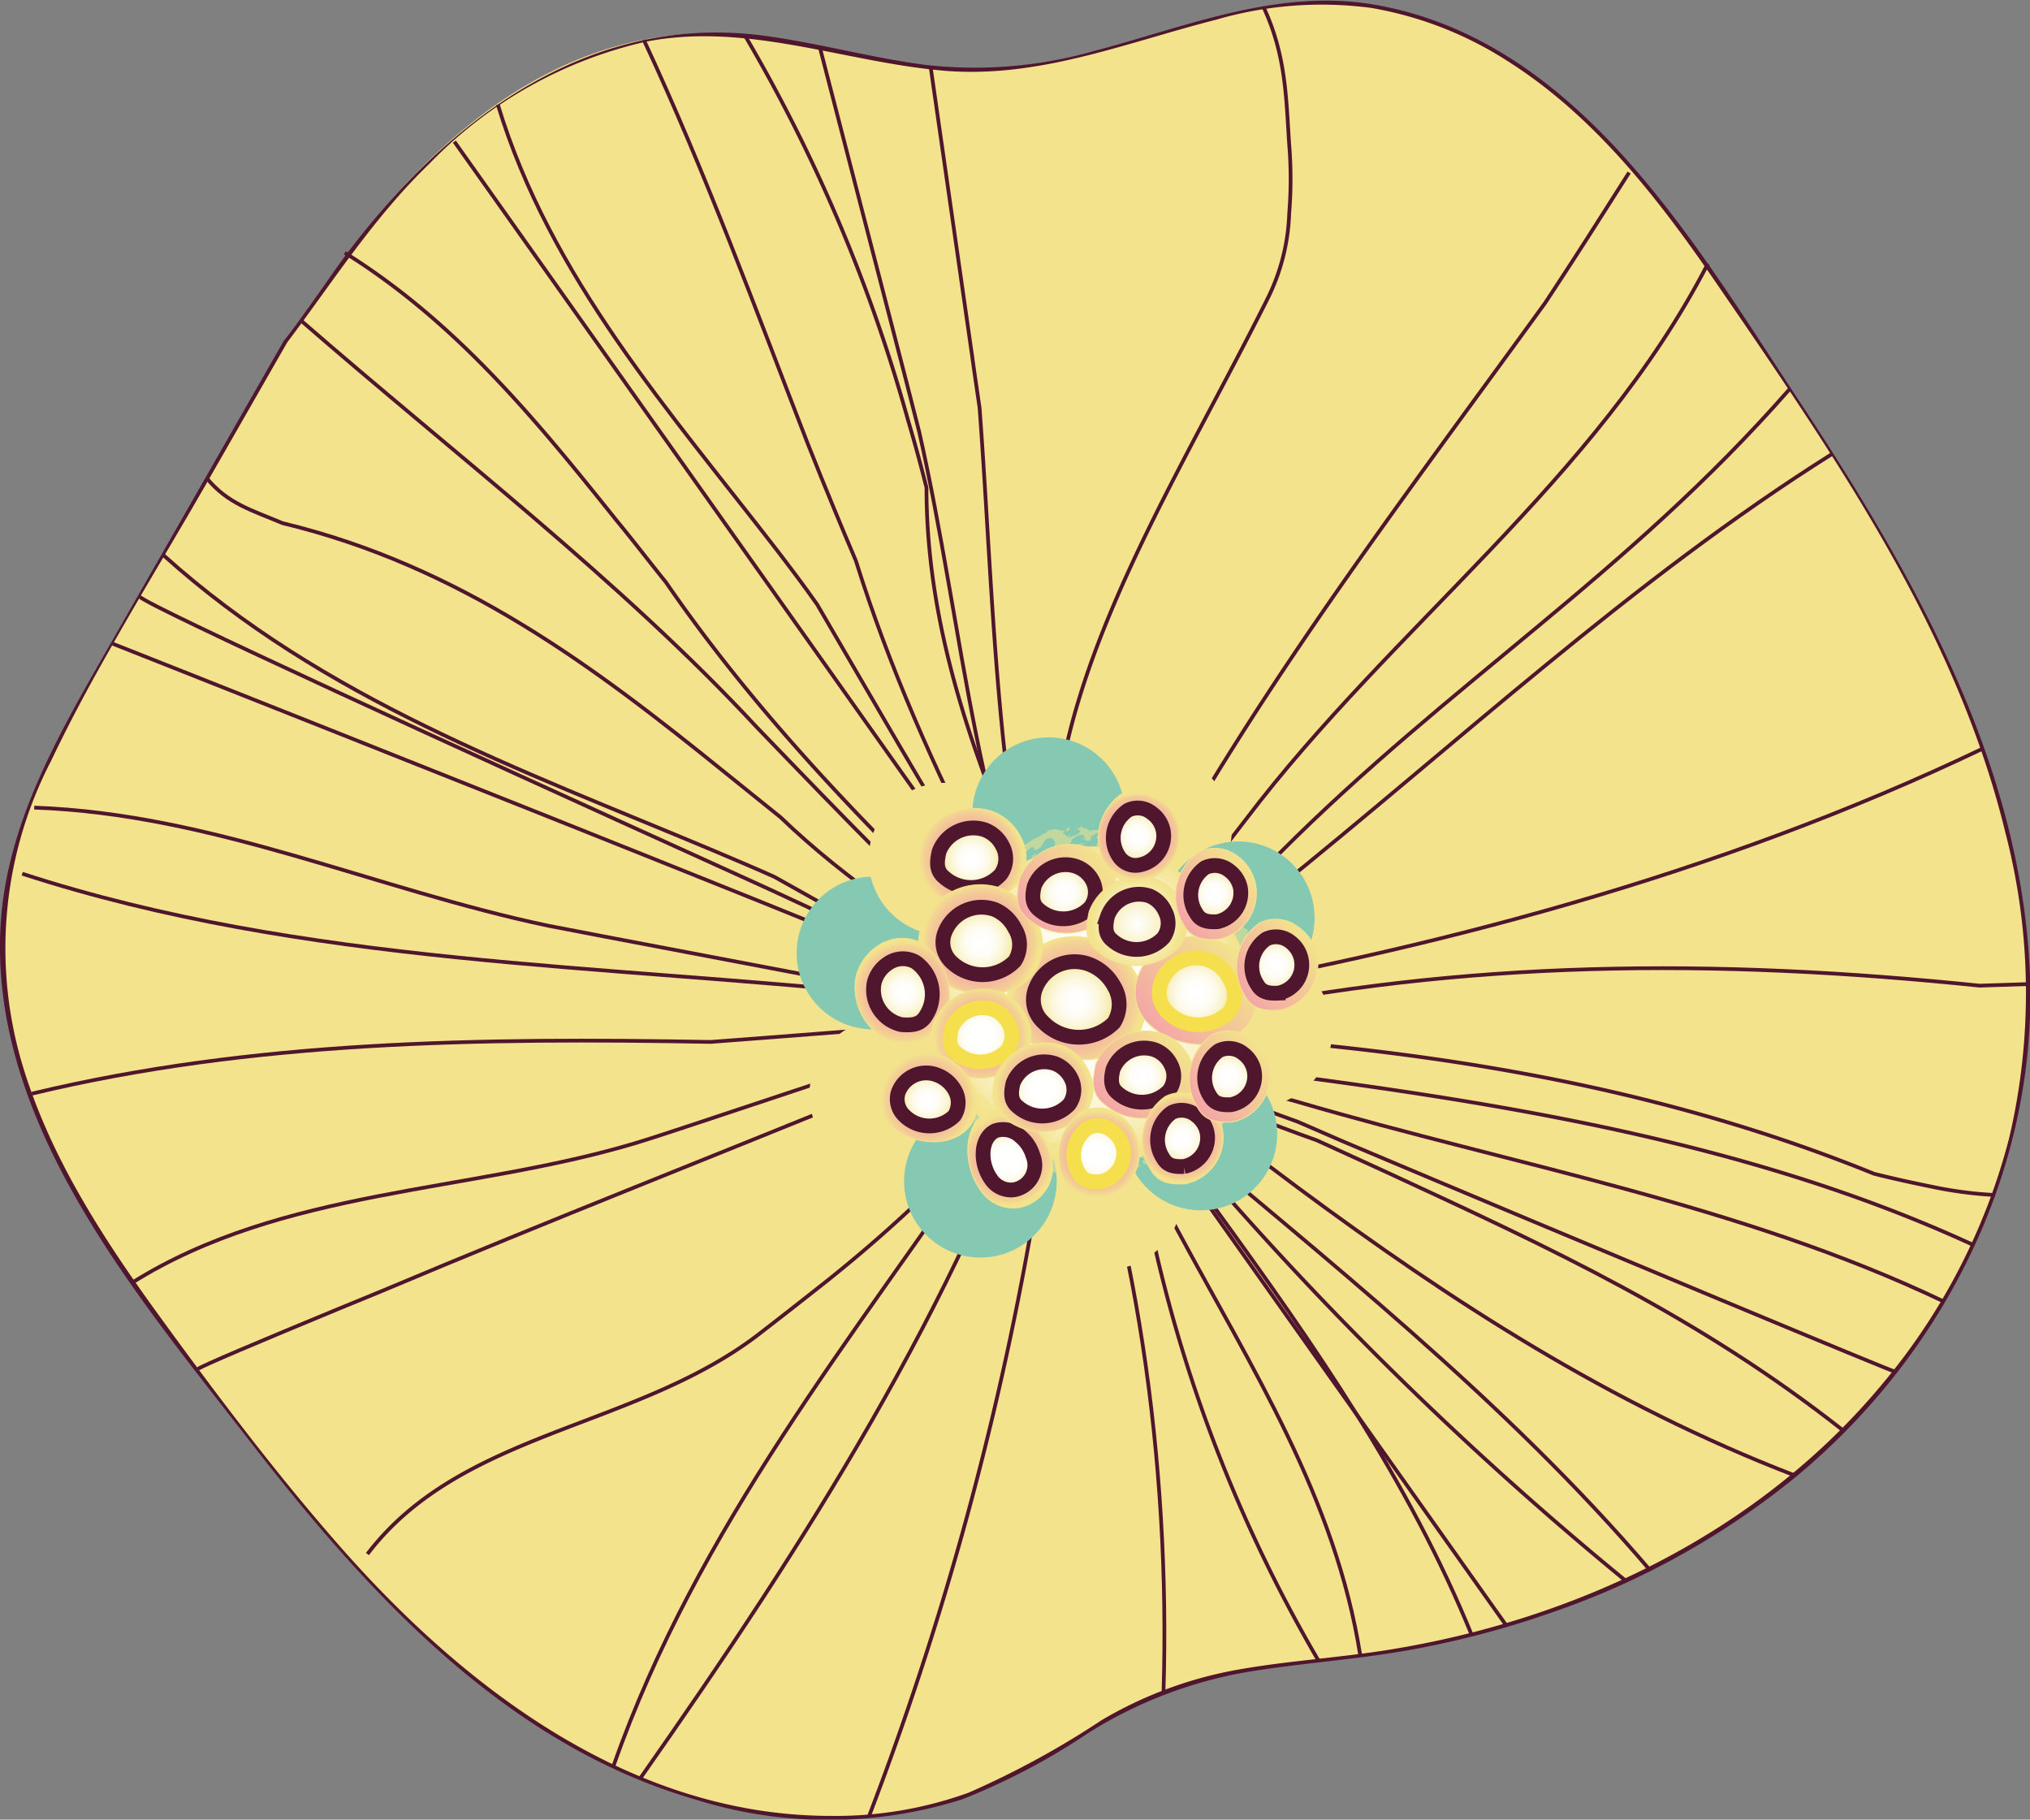<svg id="Calque_1" data-name="Calque 1" xmlns="http://www.w3.org/2000/svg" xmlns:xlink="http://www.w3.org/1999/xlink" viewBox="0 0 103.2 92.49"><rect x="0" y="0" width="103.2" height="92.49" fill="#808080" stroke="none"/><defs><style>.cls-1{fill:#f3e38c;}.cls-2{fill:#50162e;}.cls-24,.cls-3{fill:none;}.cls-10,.cls-14,.cls-16,.cls-18,.cls-22,.cls-24,.cls-26,.cls-28,.cls-3,.cls-30,.cls-34,.cls-36,.cls-38,.cls-40,.cls-42,.cls-8{stroke:#50162e;}.cls-10,.cls-11,.cls-12,.cls-13,.cls-14,.cls-15,.cls-16,.cls-17,.cls-18,.cls-19,.cls-20,.cls-21,.cls-22,.cls-23,.cls-24,.cls-25,.cls-26,.cls-27,.cls-28,.cls-29,.cls-3,.cls-30,.cls-31,.cls-32,.cls-33,.cls-34,.cls-35,.cls-36,.cls-37,.cls-38,.cls-39,.cls-40,.cls-41,.cls-42,.cls-7,.cls-8,.cls-9{stroke-miterlimit:10;}.cls-3{stroke-width:0.19px;}.cls-4{fill:#86c9b3;}.cls-5{fill:url(#Dégradé_sans_nom_12);}.cls-6{opacity:0.53;}.cls-11,.cls-13,.cls-15,.cls-17,.cls-19,.cls-21,.cls-23,.cls-25,.cls-27,.cls-29,.cls-31,.cls-33,.cls-35,.cls-37,.cls-39,.cls-41,.cls-7,.cls-9{stroke:#f3e38c;}.cls-7{stroke-width:0.06px;fill:url(#Dégradé_sans_nom_28);}.cls-10,.cls-12,.cls-14,.cls-16,.cls-18,.cls-20,.cls-22,.cls-24,.cls-26,.cls-28,.cls-30,.cls-32,.cls-34,.cls-36,.cls-38,.cls-40,.cls-42,.cls-8{stroke-width:0.75px;}.cls-8{fill:url(#Dégradé_sans_nom_23);}.cls-9{stroke-width:0.06px;fill:url(#Dégradé_sans_nom_28-2);}.cls-10{fill:url(#Dégradé_sans_nom_20);}.cls-11{stroke-width:0.05px;fill:url(#Dégradé_sans_nom_6);}.cls-12,.cls-20,.cls-32{stroke:#f5df4d;}.cls-12{fill:url(#Dégradé_sans_nom_22);}.cls-13{stroke-width:0.04px;fill:url(#Dégradé_sans_nom_26);}.cls-14{fill:url(#Dégradé_sans_nom_24);}.cls-15{stroke-width:0.05px;fill:url(#Dégradé_sans_nom_26-2);}.cls-16{fill:url(#Dégradé_sans_nom_24-2);}.cls-17{stroke-width:0.04px;fill:url(#Dégradé_sans_nom_26-3);}.cls-18{fill:url(#Dégradé_sans_nom_24-3);}.cls-19,.cls-21,.cls-23,.cls-25,.cls-27{stroke-width:0.04px;}.cls-19{fill:url(#Dégradé_sans_nom_28-3);}.cls-20{fill:url(#Dégradé_sans_nom_23-2);}.cls-21{fill:url(#Dégradé_sans_nom_6-2);}.cls-22{fill:url(#Dégradé_sans_nom_21);}.cls-23{fill:url(#Dégradé_sans_nom_11);}.cls-25{fill:url(#Dégradé_sans_nom_6-3);}.cls-26{fill:url(#Dégradé_sans_nom_22-2);}.cls-27{fill:url(#Dégradé_sans_nom_28-4);}.cls-28{fill:url(#Dégradé_sans_nom_23-3);}.cls-29{stroke-width:0.04px;fill:url(#Dégradé_sans_nom_28-5);}.cls-30{fill:url(#Dégradé_sans_nom_24-4);}.cls-31,.cls-33,.cls-35,.cls-37,.cls-39,.cls-41{stroke-width:0.05px;}.cls-31{fill:url(#Dégradé_sans_nom_26-4);}.cls-32{fill:url(#Dégradé_sans_nom_23-4);}.cls-33{fill:url(#Dégradé_sans_nom_37);}.cls-34{fill:url(#Dégradé_sans_nom_22-3);}.cls-35{fill:url(#Dégradé_sans_nom_6-4);}.cls-36{fill:url(#Dégradé_sans_nom_22-4);}.cls-37{fill:url(#Dégradé_sans_nom_6-5);}.cls-38{fill:url(#Dégradé_sans_nom_21-2);}.cls-39{fill:url(#Dégradé_sans_nom_17);}.cls-40{fill:url(#Dégradé_sans_nom_21-3);}.cls-41{fill:url(#Dégradé_sans_nom_6-6);}.cls-42{fill:url(#Dégradé_sans_nom_22-5);}</style><radialGradient id="Dégradé_sans_nom_12" cx="36.82" cy="-157.88" r="8.63" gradientTransform="matrix(0.8, -0.49, 0.49, 0.8, 103.32, 195.2)" gradientUnits="userSpaceOnUse"><stop offset="0" stop-color="#fff"/><stop offset="0.24" stop-color="#fffefc"/><stop offset="0.42" stop-color="#fefcf2"/><stop offset="0.58" stop-color="#fcf8e2"/><stop offset="0.73" stop-color="#faf2cb"/><stop offset="0.87" stop-color="#f7ebae"/><stop offset="1" stop-color="#f3e38c"/></radialGradient><radialGradient id="Dégradé_sans_nom_28" cx="21.8" cy="-151.55" r="2.32" gradientTransform="translate(150.68 211.78) rotate(-40.52)" gradientUnits="userSpaceOnUse"><stop offset="0" stop-color="#f4a6a7"/><stop offset="0.34" stop-color="#f4a9a6"/><stop offset="0.56" stop-color="#f4b2a2"/><stop offset="0.75" stop-color="#f4c19b"/><stop offset="0.92" stop-color="#f3d692"/><stop offset="1" stop-color="#f3e38c"/></radialGradient><radialGradient id="Dégradé_sans_nom_23" cx="21.8" cy="-151.55" r="1.44" gradientTransform="translate(150.68 211.78) rotate(-40.52)" gradientUnits="userSpaceOnUse"><stop offset="0" stop-color="#fff"/><stop offset="0.44" stop-color="#fffffd"/><stop offset="0.59" stop-color="#fefdf6"/><stop offset="0.71" stop-color="#fdfaeb"/><stop offset="0.8" stop-color="#fbf6da"/><stop offset="0.88" stop-color="#f9f1c4"/><stop offset="0.94" stop-color="#f6eaa9"/><stop offset="1" stop-color="#f3e38c"/></radialGradient><radialGradient id="Dégradé_sans_nom_28-2" cx="29.68" cy="-155.41" r="3.33" xlink:href="#Dégradé_sans_nom_28"/><radialGradient id="Dégradé_sans_nom_20" cx="29.68" cy="-155.41" r="2.06" gradientTransform="translate(150.68 211.78) rotate(-40.52)" gradientUnits="userSpaceOnUse"><stop offset="0" stop-color="#fff"/><stop offset="0.2" stop-color="#fffefb"/><stop offset="0.39" stop-color="#fdfbf1"/><stop offset="0.56" stop-color="#fcf7de"/><stop offset="0.73" stop-color="#f9f1c5"/><stop offset="0.9" stop-color="#f5e9a4"/><stop offset="1" stop-color="#f3e38c"/></radialGradient><linearGradient id="Dégradé_sans_nom_6" x1="31.71" y1="-151.76" x2="37.5" y2="-151.76" gradientTransform="translate(150.68 211.78) rotate(-40.52)" gradientUnits="userSpaceOnUse"><stop offset="0" stop-color="#f4a6a7"/><stop offset="1" stop-color="#f3e38c"/></linearGradient><radialGradient id="Dégradé_sans_nom_22" cx="34.61" cy="-151.76" r="1.81" gradientTransform="translate(150.68 211.78) rotate(-40.52)" gradientUnits="userSpaceOnUse"><stop offset="0" stop-color="#fff"/><stop offset="0.27" stop-color="#fffefc"/><stop offset="0.45" stop-color="#fefcf3"/><stop offset="0.6" stop-color="#fcf9e4"/><stop offset="0.74" stop-color="#faf3cf"/><stop offset="0.86" stop-color="#f7edb4"/><stop offset="0.98" stop-color="#f4e593"/><stop offset="1" stop-color="#f3e38c"/></radialGradient><radialGradient id="Dégradé_sans_nom_26" cx="30.34" cy="-164.4" r="2.64" gradientTransform="translate(150.68 211.78) rotate(-40.52)" gradientUnits="userSpaceOnUse"><stop offset="0" stop-color="#f4a6a7"/><stop offset="0.39" stop-color="#f4a8a6"/><stop offset="0.6" stop-color="#f4b0a2"/><stop offset="0.76" stop-color="#f4be9c"/><stop offset="0.9" stop-color="#f3d194"/><stop offset="1" stop-color="#f3e38c"/></radialGradient><radialGradient id="Dégradé_sans_nom_24" cx="30.34" cy="-164.36" r="1.63" gradientTransform="translate(150.68 211.78) rotate(-40.52)" gradientUnits="userSpaceOnUse"><stop offset="0" stop-color="#fff"/><stop offset="0.22" stop-color="#fffefc"/><stop offset="0.4" stop-color="#fefcf2"/><stop offset="0.57" stop-color="#fcf8e0"/><stop offset="0.73" stop-color="#f9f2c8"/><stop offset="0.88" stop-color="#f6eaa9"/><stop offset="1" stop-color="#f3e38c"/></radialGradient><radialGradient id="Dégradé_sans_nom_26-2" cx="27.94" cy="-160.84" r="2.97" xlink:href="#Dégradé_sans_nom_26"/><radialGradient id="Dégradé_sans_nom_24-2" cx="27.94" cy="-160.84" r="1.84" xlink:href="#Dégradé_sans_nom_24"/><radialGradient id="Dégradé_sans_nom_26-3" cx="23.32" cy="-161.43" r="2.59" xlink:href="#Dégradé_sans_nom_26"/><radialGradient id="Dégradé_sans_nom_24-3" cx="23.33" cy="-161.44" r="1.6" xlink:href="#Dégradé_sans_nom_24"/><radialGradient id="Dégradé_sans_nom_28-3" cx="24.86" cy="-157.22" r="2.4" xlink:href="#Dégradé_sans_nom_28"/><radialGradient id="Dégradé_sans_nom_23-2" cx="24.86" cy="-157.22" r="1.49" xlink:href="#Dégradé_sans_nom_23"/><linearGradient id="Dégradé_sans_nom_6-2" x1="30.48" y1="-159.98" x2="35.42" y2="-159.98" xlink:href="#Dégradé_sans_nom_6"/><radialGradient id="Dégradé_sans_nom_21" cx="32.81" cy="-159.98" r="1.49" gradientTransform="translate(150.68 211.78) rotate(-40.52)" gradientUnits="userSpaceOnUse"><stop offset="0" stop-color="#fff"/><stop offset="0.25" stop-color="#fffefc"/><stop offset="0.43" stop-color="#fefcf3"/><stop offset="0.59" stop-color="#fcf8e3"/><stop offset="0.73" stop-color="#faf3cd"/><stop offset="0.87" stop-color="#f7ecb1"/><stop offset="0.99" stop-color="#f3e48f"/><stop offset="1" stop-color="#f3e38c"/></radialGradient><radialGradient id="Dégradé_sans_nom_11" cx="34.61" cy="-156.4" r="2.4" gradientTransform="translate(150.68 211.78) rotate(-40.52)" gradientUnits="userSpaceOnUse"><stop offset="0" stop-color="#fff"/><stop offset="1" stop-color="#f3e38c"/></radialGradient><linearGradient id="Dégradé_sans_nom_6-3" x1="27.3" y1="-150.32" x2="32.25" y2="-150.32" xlink:href="#Dégradé_sans_nom_6"/><radialGradient id="Dégradé_sans_nom_22-2" cx="29.78" cy="-150.32" r="1.49" xlink:href="#Dégradé_sans_nom_22"/><radialGradient id="Dégradé_sans_nom_28-4" cx="25.47" cy="-153.08" r="2.4" xlink:href="#Dégradé_sans_nom_28"/><radialGradient id="Dégradé_sans_nom_23-3" cx="25.47" cy="-153.08" r="1.49" xlink:href="#Dégradé_sans_nom_23"/><radialGradient id="Dégradé_sans_nom_28-5" cx="20.68" cy="-156.49" r="2.37" xlink:href="#Dégradé_sans_nom_28"/><radialGradient id="Dégradé_sans_nom_24-4" cx="20.68" cy="-156.49" r="1.47" xlink:href="#Dégradé_sans_nom_24"/><radialGradient id="Dégradé_sans_nom_26-4" cx="25.47" cy="-148.81" r="2.2" xlink:href="#Dégradé_sans_nom_26"/><radialGradient id="Dégradé_sans_nom_23-4" cx="25.47" cy="-148.81" r="1.36" xlink:href="#Dégradé_sans_nom_23"/><radialGradient id="Dégradé_sans_nom_37" cx="29.22" cy="-146.63" r="2.2" gradientTransform="translate(150.68 211.78) rotate(-40.52)" gradientUnits="userSpaceOnUse"><stop offset="0" stop-color="#f4a6a7"/><stop offset="0.44" stop-color="#f4a8a6"/><stop offset="0.64" stop-color="#f4afa3"/><stop offset="0.78" stop-color="#f4bc9d"/><stop offset="0.9" stop-color="#f3ce95"/><stop offset="1" stop-color="#f3e38c"/></radialGradient><radialGradient id="Dégradé_sans_nom_22-3" cx="29.22" cy="-146.63" r="1.36" xlink:href="#Dégradé_sans_nom_22"/><linearGradient id="Dégradé_sans_nom_6-4" x1="30.86" y1="-147.46" x2="35.29" y2="-147.46" xlink:href="#Dégradé_sans_nom_6"/><radialGradient id="Dégradé_sans_nom_22-4" cx="33.07" cy="-147.46" r="1.36" xlink:href="#Dégradé_sans_nom_22"/><linearGradient id="Dégradé_sans_nom_6-5" x1="36.37" y1="-154.99" x2="40.8" y2="-154.99" xlink:href="#Dégradé_sans_nom_6"/><radialGradient id="Dégradé_sans_nom_21-2" cx="38.58" cy="-154.99" r="1.36" xlink:href="#Dégradé_sans_nom_21"/><radialGradient id="Dégradé_sans_nom_17" cx="37.5" cy="-159.76" r="2.2" gradientTransform="translate(150.68 211.78) rotate(-40.52)" gradientUnits="userSpaceOnUse"><stop offset="0" stop-color="#f4a6a7"/><stop offset="0.49" stop-color="#f4a8a6"/><stop offset="0.67" stop-color="#f4afa3"/><stop offset="0.8" stop-color="#f4bb9e"/><stop offset="0.91" stop-color="#f3cb96"/><stop offset="0.99" stop-color="#f3e18d"/><stop offset="1" stop-color="#f3e38c"/></radialGradient><radialGradient id="Dégradé_sans_nom_21-3" cx="37.5" cy="-159.76" r="1.36" xlink:href="#Dégradé_sans_nom_21"/><linearGradient id="Dégradé_sans_nom_6-6" x1="36.37" y1="-150.22" x2="40.8" y2="-150.22" xlink:href="#Dégradé_sans_nom_6"/><radialGradient id="Dégradé_sans_nom_22-5" cx="38.58" cy="-150.22" r="1.36" xlink:href="#Dégradé_sans_nom_22"/></defs><path class="cls-1" d="M32.09,40.8,22.84,57c-2.22,3.86-4.47,7.85-5,12.26C16.67,78,22.27,86,27.58,93c5,6.63,10.15,13.39,17.08,18s16.12,6.6,23.64,3.07c2.78-1.31,5.2-3.31,8-4.48,3.37-1.39,7.11-1.52,10.72-2a43.12,43.12,0,0,0,21.68-9.13,32.46,32.46,0,0,0,11.64-20.18c.94-6.85-.65-13.86-3.4-20.2s-6.63-12.13-10.49-17.87c-2.61-3.9-5.26-7.83-8.72-11s-7.86-5.54-12.55-5.66c-6-.14-11.53,3.3-17.5,3.46-4.18.11-8.24-1.39-12.4-1.78-9.85-.9-17.17,6.36-22.46,14.54Z" transform="translate(-17.56 -23.46)"/><path class="cls-2" d="M32,40.76,23,56.49c-2.49,4.35-5.11,8.87-5.41,14-.58,10,6.87,18.74,12.62,26.16,6,7.74,13,15.46,22.68,18.27a22.56,22.56,0,0,0,13.58,0,33.56,33.56,0,0,0,6.44-3.39A22.28,22.28,0,0,1,81,108.44c2.72-.45,5.48-.62,8.2-1.11a47,47,0,0,0,7.28-1.92,40.21,40.21,0,0,0,12.52-7c7.37-6.18,12-15.34,11.77-25-.3-11-5.95-20.8-11.85-29.73-5.28-8-11.22-18.26-21.59-20-4.89-.8-9.5,1.15-14.14,2.37a22.18,22.18,0,0,1-8.65.7c-2.78-.37-5.48-1.13-8.26-1.49-9-1.14-16.18,4.5-21.29,11.36-1,1.37-1.93,2.8-3,4.17-.07.09.09.18.16.09,2.35-3.12,4.41-6.37,7.24-9.1a22.1,22.1,0,0,1,11-6.2c5.12-1,10,1,15,1.46,4.89.46,9.33-1.39,14-2.58a19.18,19.18,0,0,1,7.86-.6A18.59,18.59,0,0,1,94.1,26.5c4.49,2.81,7.77,7.06,10.72,11.36,5.92,8.63,12.19,17.61,14.69,27.93a32.25,32.25,0,0,1,.18,15.56,31.86,31.86,0,0,1-6.5,12.53c-6.28,7.52-15.54,11.93-25.11,13.45-2.53.4-5.09.55-7.61,1a20.76,20.76,0,0,0-6.9,2.56,44.42,44.42,0,0,1-6.77,3.69,19.89,19.89,0,0,1-7,1.18c-10,0-18.42-6.31-24.8-13.52-3.31-3.75-6.34-7.77-9.28-11.81S20,82.12,18.62,77.31a20.7,20.7,0,0,1,1.54-15.18c2.3-4.83,5.21-9.41,7.87-14.05l4.14-7.23A.09.09,0,1,0,32,40.76Z" transform="translate(-17.56 -23.46)"/><path class="cls-3" d="M42.87,28.78c2.67,8.81,8.73,15.58,14.23,22.7.68.89,1.36,1.79,2,2.7C64.68,63.71,70,73.38,77.25,82l2.13,2.94c5,6.88,9.81,13.8,13,21.63" transform="translate(-17.56 -23.46)"/><path class="cls-3" d="M50.29,25.49C53.41,32.17,56,39.25,58.62,46c.45,1.14.91,2.28,1.38,3.41.35.85.71,1.7,1.07,2.55,3.41,10.91,9.26,20.62,14.54,30.59.59,1.17,1.21,2.33,1.84,3.49,3.77,7,8,13.58,9.26,21.55" transform="translate(-17.56 -23.46)"/><path class="cls-3" d="M55.44,25.28a81.76,81.76,0,0,1,8.28,19.53c.34,1.14.65,2.28.94,3.44,0,12.55,7.37,22.91,10.76,34.9.27,1.2.54,2.4.83,3.59a74.38,74.38,0,0,0,8.34,21.13" transform="translate(-17.56 -23.46)"/><line class="cls-3" x1="23.1" y1="7.2" x2="76.56" y2="82.6"/><path class="cls-3" d="M35.09,36.31c5.64,3.52,9.66,8.41,13.81,13.6.83,1,1.66,2.09,2.51,3.14C57,61.18,64.27,68.2,71.63,75c.92.86,1.83,1.71,2.7,2.57a174.31,174.31,0,0,0,25.83,26.2" transform="translate(-17.56 -23.46)"/><path class="cls-3" d="M32.87,39.76C40.48,46.39,49.14,53,56,60.39c4.4,4.57,8.8,9.14,13.46,13.29l2.32,2.15L74,78l2.27,2.11C85,87.51,94,94.55,101.46,103.29" transform="translate(-17.56 -23.46)"/><path class="cls-3" d="M28.06,47.75c1.07,1.32,2.33,1.65,3.86,2.3C41,52.24,47.78,57.36,54.41,62.72L57.24,65c6.83,6.56,15.79,10.17,23,16.33,1.1.85,2.21,1.68,3.32,2.51,7.79,5.77,15.85,11,25.23,14.61" transform="translate(-17.56 -23.46)"/><path class="cls-3" d="M25.87,51.68C34,59,44,62.57,53.7,66.64c1.08.46,2.16.91,3.23,1.39,8.87,5,18,10,27.57,13.39l3.59,1.64c8.35,3.86,15.81,7.32,23.16,13.1" transform="translate(-17.56 -23.46)"/><path class="cls-3" d="M24.66,53.79c.48.51,16.23,7.71,29.64,13.79l2.48,1.13c8.78,4.06,17.42,8.43,26.76,11.77l2.3,1c11.84,5,28.65,12,27.94,11.65" transform="translate(-17.56 -23.46)"/><path class="cls-3" d="M23.29,56.18s18.63,7.36,32.93,13.11l2.47,1c3.53,1.4,7,2.86,10.45,4.26l3.46,1.37c3.42,1.64,7.06,2.45,10.94,3.55,11.11,3.25,22.43,5.19,32.81,10.13" transform="translate(-17.56 -23.46)"/><path class="cls-3" d="M19.3,64.51c9.09.32,17.25,4.13,26.11,6l2.86.55,8.94,1.7,4,.76c3.67.75,7.07,1.28,10.7,2.09-4.79-9.62-5.31-20-7.62-30.2l-.66-2.58-4.4-17" transform="translate(-17.56 -23.46)"/><path class="cls-3" d="M64.87,26.85,67,41.69c.11.82.24,1.66.36,2.51.72,9.74.79,19,3.2,28.69a18.25,18.25,0,0,1,0,9c-.15,1.28-.33,2.55-.53,3.82a161.81,161.81,0,0,1-8.3,30.09" transform="translate(-17.56 -23.46)"/><path class="cls-3" d="M18.69,67.87c14.36,4.67,29.59,4.6,44.45,6.18,1.35.14,6.91,1.57,8.26,1.74,3.9,9.42,5.67,22.09,5.31,33.65" transform="translate(-17.56 -23.46)"/><path class="cls-3" d="M81.79,23.81c1.15,2.46,1.15,4.62,1.31,7a21.39,21.39,0,0,1,0,3.49A10.46,10.46,0,0,1,82,38.64c-6,12-14.3,24-9.43,36,.66,1.63,2.86,2.33,5.5,2.79.88.15,1.81.27,2.75.4,12.52,1.6,25.48,3.57,37.06,8.91" transform="translate(-17.56 -23.46)"/><path class="cls-3" d="M100.38,32.23l-2,3.14c-.64,1-1.4,2.17-2.27,3.49-8.4,11.59-17.23,23-23.27,36.06.78.24,1.56.44,2.35.61s1.6.33,2.41.47c12,.76,23.77,2.47,35.23,7.12,1.11.28,2.11.49,2.94.66a20.67,20.67,0,0,0,3.19.42" transform="translate(-17.56 -23.46)"/><path class="cls-3" d="M104.38,36.87c-5.68,11-16,18.39-23.46,28.21l-2.47,3.2c-1.64,2.14-3.25,4.29-4.85,6.44,2.09-1.69,4.11-3.43,6.08-5.21,1-.89,2-1.79,2.94-2.69,8.67-8.69,17.61-14.11,25.9-23.56" transform="translate(-17.56 -23.46)"/><path class="cls-3" d="M110.69,46.54c-10.14,6.38-19.13,14.78-28.43,22.25-1.94,1.17-3.93,2.86-6.09,3.91-1.11.74-2.24,1.49-3.38,2.22,1.11-.21,2.2-.45,3.3-.71,14.13-2.42,28.86-6.29,42.25-12.69" transform="translate(-17.56 -23.46)"/><path class="cls-3" d="M19.18,79.05c11.21-2.7,22.85-2.84,34.51-2.63l2.63-.2,4.13-.32c4.83-.33,9.77-.56,14.73-.78L78.9,75c13.13-2.76,25.83-2.83,39.3-1.44l2.45-.08" transform="translate(-17.56 -23.46)"/><path class="cls-3" d="M24.29,88.65c7.63-4.78,17.12-4.56,25.52-7.07.92-.28,1.82-.58,2.7-.87L69,75.23" transform="translate(-17.56 -23.46)"/><path class="cls-3" d="M36.24,102.45C41,96.21,49.72,96.11,56,91.38c1-.77,2-1.55,3-2.34A72.13,72.13,0,0,0,72.31,75.5" transform="translate(-17.56 -23.46)"/><path class="cls-3" d="M48.76,113.19C53,101.12,60.93,91.43,68,81.06l1.88-3.18L71.63,75l-6.79,2.73-2.14.87C54,82.17,45.54,85.47,37,89.07l-2.19.9c-4.16,1.72-7,2.92-7.18,3.07" transform="translate(-17.56 -23.46)"/><path class="cls-3" d="M50.11,113.85c8.42-12,16-23.87,20.74-37.53" transform="translate(-17.56 -23.46)"/><circle class="cls-1" cx="58.74" cy="42.18" r="3.88"/><circle class="cls-4" cx="62.95" cy="46.65" r="3.88"/><circle class="cls-1" cx="63.85" cy="52.38" r="3.88"/><circle class="cls-1" cx="56.25" cy="60.65" r="3.88"/><circle class="cls-1" cx="45.03" cy="55.64" r="3.88"/><circle class="cls-4" cx="61.05" cy="57.64" r="3.88"/><circle class="cls-4" cx="49.84" cy="60.04" r="3.88"/><circle class="cls-4" cx="44.38" cy="48.44" r="3.88"/><circle class="cls-1" cx="48.04" cy="43.67" r="3.88"/><circle class="cls-4" cx="53.31" cy="41.36" r="3.88"/><circle class="cls-5" cx="55.55" cy="51.1" r="8.08"/><g class="cls-6"><path class="cls-1" d="M80.74,69.81c0,.08.15,0,.18,0S80.7,69.84,80.74,69.81Z" transform="translate(-17.56 -23.46)"/><polygon class="cls-1" points="62.09 45.48 62.16 45.46 61.91 45.41 62.09 45.48"/><path class="cls-1" d="M78.79,68.05c-.09.28.35.28.44.5v.07l.22-.08C79.22,68.38,78.88,68.24,78.79,68.05Z" transform="translate(-17.56 -23.46)"/><path class="cls-1" d="M78.62,67.18c0,.11-.17,0,.11.13v0Z" transform="translate(-17.56 -23.46)"/><path class="cls-1" d="M78.72,67.27c.11.08,0-.12,0,0Z" transform="translate(-17.56 -23.46)"/><path class="cls-1" d="M78.17,67l.2,0c0-.07-.13-.17-.05-.17C78.13,66.73,78.13,66.81,78.17,67Z" transform="translate(-17.56 -23.46)"/><path class="cls-1" d="M77.92,67l.1,0S78,67,77.92,67Z" transform="translate(-17.56 -23.46)"/><path class="cls-1" d="M78.23,67.07,78,67s0,.12.09,0C78.05,67.12,78.12,67.07,78.23,67.07Z" transform="translate(-17.56 -23.46)"/><path class="cls-1" d="M78.3,67.17c0,.1.13.21-.07.18C78.52,67.52,78.6,67.34,78.3,67.17Z" transform="translate(-17.56 -23.46)"/><path class="cls-1" d="M78.56,68.22a.74.74,0,0,1,0,.14h.14C78.67,68.36,78.61,68.15,78.56,68.22Z" transform="translate(-17.56 -23.46)"/><path class="cls-1" d="M77.25,66.26s0,.16,0,.23h.15C77.32,66.43,77.22,66.34,77.25,66.26Z" transform="translate(-17.56 -23.46)"/><path class="cls-1" d="M77.21,66.49H77C77.15,66.58,77.2,66.55,77.21,66.49Z" transform="translate(-17.56 -23.46)"/><polygon class="cls-1" points="60.17 43.79 60.55 43.79 60.12 43.76 60.17 43.79"/><polygon class="cls-1" points="58.98 42.48 59.14 42.4 58.88 42.51 58.98 42.48"/><path class="cls-1" d="M76.05,65.78c.12-.08,0-.21,0-.25a.84.84,0,0,0-.41.08A.44.44,0,0,1,76.05,65.78Z" transform="translate(-17.56 -23.46)"/><path class="cls-1" d="M75.48,65.68a1.28,1.28,0,0,0,.21-.07A.65.65,0,0,0,75.48,65.68Z" transform="translate(-17.56 -23.46)"/><path class="cls-1" d="M76.7,66.32a.23.23,0,0,0-.08-.2v.17Z" transform="translate(-17.56 -23.46)"/><path class="cls-1" d="M76.63,66.3h0l-.15-.07Z" transform="translate(-17.56 -23.46)"/><path class="cls-1" d="M76.72,66.33h0S76.71,66.35,76.72,66.33Z" transform="translate(-17.56 -23.46)"/><path class="cls-1" d="M77.38,66.87c-.15,0-.4,0-.26.23C77.24,67,77.16,66.91,77.38,66.87Z" transform="translate(-17.56 -23.46)"/><path class="cls-1" d="M76.73,66.55l.17.12s0-.11.07-.12Z" transform="translate(-17.56 -23.46)"/><polygon class="cls-1" points="59.06 43.1 59.17 43.09 59.11 43.05 59.06 43.1"/><path class="cls-1" d="M75.79,65.93a.55.55,0,0,1-.31,0,1.09,1.09,0,0,0,.33.15S75.92,66,75.79,65.93Z" transform="translate(-17.56 -23.46)"/><path class="cls-1" d="M76.2,66.11h0S76.19,66.13,76.2,66.11Z" transform="translate(-17.56 -23.46)"/><polygon class="cls-1" points="56.85 42.23 56.86 42.26 56.87 42.23 56.85 42.23"/><path class="cls-1" d="M75.82,66.1a.15.15,0,0,0,.2,0,.76.76,0,0,1-.21,0S75.79,66.1,75.82,66.1Z" transform="translate(-17.56 -23.46)"/><path class="cls-1" d="M75.16,65.67l.14.12C75.26,65.73,75.19,65.63,75.16,65.67Z" transform="translate(-17.56 -23.46)"/><path class="cls-1" d="M76.17,66.06h0S76.16,66,76.17,66.06Z" transform="translate(-17.56 -23.46)"/><path class="cls-1" d="M76.17,66.06a.37.37,0,0,0-.15,0h.16A.11.11,0,0,1,76.17,66.06Z" transform="translate(-17.56 -23.46)"/><path class="cls-1" d="M74,66.67a.24.24,0,0,1,.42-.07c.2-.08.17-.58,0-.88,0,.07,0,.12-.24.19.07.07.41.25.23.35s-.2-.08-.32-.17c.08.19-.35.24-.32.51l.22-.07S73.91,66.63,74,66.67Z" transform="translate(-17.56 -23.46)"/><path class="cls-1" d="M74.8,65.81h.09a.84.84,0,0,1-.26-.25c-.15,0-.19.09-.2.14l.4.09Z" transform="translate(-17.56 -23.46)"/><path class="cls-1" d="M75.26,65.89c-.1.13-.31.17-.23.35.23.05.19-.08.35-.11-.39-.07.13-.06-.12-.23l.22,0a.83.83,0,0,1-.18-.13v0h0s0,0,0,0h0l0,0c-.1-.06,0,0,0,0v0h0c-.13,0-.28,0-.41,0A1.39,1.39,0,0,0,75.26,65.89Z" transform="translate(-17.56 -23.46)"/><path class="cls-1" d="M76.78,67.31s0,0,0,0S76.74,67.29,76.78,67.31Z" transform="translate(-17.56 -23.46)"/><path class="cls-1" d="M76.69,67.15s.08-.05.15,0,0,.07,0,.12.21,0,.1-.16h0c-.11-.12-.2-.39-.17-.4A1.24,1.24,0,0,0,76.69,67.15Z" transform="translate(-17.56 -23.46)"/><path class="cls-1" d="M76,66.52l-.33,0,.11.18,0-.09C76,66.68,76,66.58,76,66.52Z" transform="translate(-17.56 -23.46)"/><path class="cls-1" d="M74.38,65.61l.07-.16a2.29,2.29,0,0,0-.23.21Z" transform="translate(-17.56 -23.46)"/><polygon class="cls-1" points="56.38 42.12 56.41 41.98 56.29 42.05 56.38 42.12"/><path class="cls-1" d="M69.75,80.91h0Z" transform="translate(-17.56 -23.46)"/><path class="cls-1" d="M69.26,80.61l-.05.06S69.27,80.63,69.26,80.61Z" transform="translate(-17.56 -23.46)"/><path class="cls-1" d="M65.08,70.5c-.19.07-.46.13-.3.18l.16,0A.32.32,0,0,1,65.08,70.5Z" transform="translate(-17.56 -23.46)"/><path class="cls-1" d="M65.56,77.33l0-.06-.17,0Z" transform="translate(-17.56 -23.46)"/><path class="cls-1" d="M66.22,77.17l0,.18A.4.4,0,0,0,66.22,77.17Z" transform="translate(-17.56 -23.46)"/><path class="cls-1" d="M72.75,81.57l.09-.16C72.71,81.41,72.76,81.49,72.75,81.57Z" transform="translate(-17.56 -23.46)"/><path class="cls-1" d="M69.57,66.33a.81.81,0,0,0-.33,0C69.42,66.39,69.59,66.47,69.57,66.33Z" transform="translate(-17.56 -23.46)"/><path class="cls-1" d="M68.7,82.3a.14.14,0,0,0,.12,0C68.75,82.25,68.7,82.26,68.7,82.3Z" transform="translate(-17.56 -23.46)"/><path class="cls-1" d="M68.92,66.53H69a.53.53,0,0,1,.24-.17A.27.27,0,0,0,68.92,66.53Z" transform="translate(-17.56 -23.46)"/><path class="cls-1" d="M80.26,74.88l0,0S80.26,74.86,80.26,74.88Z" transform="translate(-17.56 -23.46)"/><path class="cls-1" d="M81.14,71s0,.1.08.15A.27.27,0,0,0,81.14,71Z" transform="translate(-17.56 -23.46)"/><path class="cls-1" d="M72.17,65.52c.09,0,0,0,0,0Z" transform="translate(-17.56 -23.46)"/><path class="cls-1" d="M72.66,66.12a.1.1,0,0,0,0,.08S72.64,66.13,72.66,66.12Z" transform="translate(-17.56 -23.46)"/><path class="cls-1" d="M68.68,67.85h0S68.7,67.86,68.68,67.85Z" transform="translate(-17.56 -23.46)"/><path class="cls-1" d="M72.32,65.58l-.13,0A.24.24,0,0,0,72.32,65.58Z" transform="translate(-17.56 -23.46)"/><path class="cls-1" d="M72.29,65.51h.08S72.37,65.47,72.29,65.51Z" transform="translate(-17.56 -23.46)"/><path class="cls-1" d="M72,65.54h.15s0,0,0,0Z" transform="translate(-17.56 -23.46)"/><path class="cls-1" d="M77.88,80.45h0C77.92,80.35,77.9,80.38,77.88,80.45Z" transform="translate(-17.56 -23.46)"/><polygon class="cls-1" points="48.38 49.65 48.37 49.64 48.36 49.65 48.38 49.65"/><path class="cls-1" d="M66,73.4c-.18-.15-.14-.21-.08-.29h-.47Z" transform="translate(-17.56 -23.46)"/><path class="cls-1" d="M71,81.39l-.14-.19c.29-.17.4,0,.31-.29-.19.49-.66-.17-.87.28l-.08-.14s0,0,.08,0c-.12-.31-.31.26-.57,0-.08-.08-.11-.18,0-.2h-.28c-.06,0,0-.11.06-.07l-.33-.16h0a1.51,1.51,0,0,1-.34.08c0-.11.07,0,.08-.08l-.24,0c0-.15.22-.15.33-.07.13-.51-.22,0-.36-.47l.18.06c.08-.3-.09-.31-.14-.57,0,.1,0,.61-.21.57,0-.07-.07-.13-.23-.13.12-.14,0-.18-.11-.28l.17-.16c-.15-.06-.23,0-.37.05-.11-.14,0-.29.09-.43-.15-.23-.1.35-.34.13-.08-.25-.27-.29-.55-.44,0-.19.14-.06.16-.15h-.24s0-.06.07-.07c-.13-.06-.2.13-.37,0-.27.09.11-.55-.26-.61,0-.09.14,0,.21-.11a3.6,3.6,0,0,0-.61-.33l.05-.28c-.09.23-.38.11-.62,0a.82.82,0,0,0-.12.22,2.09,2.09,0,0,1-.24-.28c0-.06.11,0,.22,0l-.07,0c0-.14.19-.12.34-.09l-.1.16a.81.81,0,0,0,.47,0,.24.24,0,0,1-.1-.08.11.11,0,0,0,.1,0s0,0-.11-.06l.23-.15-.11,0,0-.44a1.86,1.86,0,0,1-1-.84c.21.09.32,0,.55,0-.22.17.17.34.17.58,0-.13.11-.13.15-.1l-.3-.37c.19,0,.12-.11.19-.23-.36.13-.27-.29-.41-.45.13,0,.26,0,.25.22.26-.25-.48-.27-.23-.52,0,0,0,.08,0,.1-.11-.12,0-.42.09-.35v0c0-.34.07-1-.24-1.13a2.93,2.93,0,0,1,.43.13,10.08,10.08,0,0,1-.93-.83c.26.12.93.05,1,.36a.37.37,0,0,0,.06-.34c-.06,0-.42,0-.43,0,.36-.13.2-.11.52-.28-.07.06-.46-.15-.41-.28.06,0,.41.12.44.18a3.79,3.79,0,0,1-.29-.45c0,.11.33.13.46.11-.09,0,.11-.25.11-.35l-.14.09c.18-.31-.4-.58-.2-.92.06.08.42.34.56.2-.17-.17-.71-.85-.64-1.26h.14c0-.11,0-.22,0-.32.14.34.47,1.12.57,1.43.16-.06.15,0,.25-.13.13,0,.09.18.06.23l.31-.34c-.22-.13,0-.43-.18-.54a5.22,5.22,0,0,0-.07.57c-.22-.11-.45-.66-.17-.91.13,0,.31.32.38.36s.07-.35.14-.33V70c.18-.08-.06-.46.28-.46.07,0,.39.06.29,0a3,3,0,0,1-1-.93,1.92,1.92,0,0,1,.7-.08c.25.08.19.53.41.59a.29.29,0,0,1,0-.2c.1,0,.11.18.23,0-.14-.21.29-.22-.08-.22.1-.17.18-.09.34-.22-.15-.09-.17-.56,0-.73,0,.06.11.11.15.13.32-.22.58-.19.89-.36.06,0,.24,0,.22.15,0-.06,0-.15.13-.2.28.12-.2.12,0,.3,0-.14.17-.29.28-.43-.13-.2-.35.1-.45.24a.89.89,0,0,1,.3-1c.28-.18.2.15.24.09.57-.11.33-.7.88-.59.24.16.1.39.17.52-.23.12-.4,0-.57,0l.23,0a.34.34,0,0,1-.31.16c.2.11,1-.22,1.4-.1.07-.07.2-.15.13-.23l-.14.05c-.15-.15.24-.25.05-.31.18-.12.39-.35.68-.25l.06.23a.19.19,0,0,0-.26-.07c.11-.1.42.31.55,0L73,66c.2-.11.46-.37.71-.26-.1-.24,0,0-.23-.26.15.33-.66,0-.41.33-.19-.3-.32-.14-.58-.38,0,.08.09.14-.13.12a.12.12,0,0,1,0,.07h0a.25.25,0,0,1,.12.1c-.09.19-.42.22-.52.32s0-.1,0-.17l-.15.16c0-.16-.38-.21-.1-.36l-.27,0a.6.6,0,0,0-.53,0c-.13,0-.26.27-.19.12l-.38.22,0,0c-.41.12-.69.56-1.25.51a1,1,0,0,1-.44.29l-.12-.1c-.13.13-.54.18-.53.35-.4-.22-.77.48-1.06.64l.12.15a1.82,1.82,0,0,0-.42.59l.13.1c-.06.25-.47.37-.7.68,0-.06,0-.12.11-.15-.6.12-.3.92-.74,1.11a.2.2,0,0,1-.11.21v0l0,0-.14.08.13-.06a1,1,0,0,0-.08.3l-.19,0v0c-.12.07,0,.11.18.12a.58.58,0,0,0,0,.18c-.3,0,0,.31-.35.31.1.12-.1.58.2.73,0,0-.07,0-.05,0a.36.36,0,0,0-.09.34h-.23a4,4,0,0,0,.23.34c-.16.13-.26.18-.4,0,.19.45,0,.34.25.71l-.15,0c0,.12.18.33.05.39-.33.24-.11,1.31-.26,2,.4-.2-.15.35.2.32-.09.06-.13.17-.24.07.17.33-.06.58.29.75-.08.07-.16,0-.21,0s.12.09.07.15-.1,0-.16-.08c.13.37.44.3.73.23-.08.22,0,.3.2.35-.06.09-.12.23-.24,0,0,.12.17.78.4.68,0,.06.07.16.11.18a3.06,3.06,0,0,0,.26.51v-.08c.29,0,.17.16.32.32h0c.12.53.19.13.31.66l.12-.13c.33-.21.11.48.41.61v-.15c.19,0-.07.67,0,.83s-.07,0-.13,0c.16.47.2-.13.47,0,0,.14-.27.19-.12.36s.75.08.85.44c0-.11,0-.23.16-.21s.32.65.66.48a.14.14,0,0,1,0,.09c.19,0,.56.14.72,0-.1.63,1.08.11.89.63L71,83l0,0a.53.53,0,0,0,.61-.11c.07,0,0,.09,0,.12.46.21.53.17,1-.07l0,.19c.1-.08.71.32,1.2.08a.25.25,0,0,1,0,.08c.51-.24,1.42.33,1.47-.38a3.61,3.61,0,0,0,.3-.25c-.45.08,0-.3-.22-.36.15-.09.49.06.29.16l0,0c0,.36.57,0,.64.17a10.58,10.58,0,0,0,2.43-1.13l-.24-.15.24-.18c.1,0,.21.1,0,.23.19,0,.2-.34.16-.38.39-.19.08.34.18.27l.13-.13h0c0-.18,0-.26.15-.44s.18.06.23,0,0,0,.08-.06l.28-.27-.26,0c0-.19.25-.25,0-.29.22,0,.47-.22.68-.48a3.59,3.59,0,0,1,.43-.61,1.24,1.24,0,0,1,.24-.71c-.07,0-.31,0-.17-.23.42.3.37-.31.78-.37-.28.09.19-.68-.23-.52.09-.19.18,0,.34-.07,0-.52.4-1,.4-1.66-.06,0-.17.07-.26-.06l.36-.3c0-.12-.36-.13-.13-.34-.06,0-.14.08-.16,0A3.4,3.4,0,0,0,81.63,73a6.18,6.18,0,0,1-.25-1.85c-.06.2-.11.11-.16,0,0,.09-.15.06-.23.11,0-.18,0-.37,0-.56-.27,0-.28-.47-.51-.4l.11.12c-.34-.05-.4.54-.74.67.4.05-.21.69.35.82,0,.09-.13,0-.2,0,.18,0,.24.11.23.31h0a2.86,2.86,0,0,1,.09,1.35l.17-.07a.45.45,0,0,1-.1.23c.28.12,0-.36.28-.26-.33.21.08.92-.35,1,0,.19.21-.06.21.14l-.12.05.15,0a.25.25,0,0,1-.27.18s0-.08,0-.11c-.15.15,0,.45-.05.5l.09-.17c.07.54-.23,1.13-.16,1.69l.09,0c0,.44-.2.27-.29.71l0,0a.39.39,0,0,1,0,.35c0-.14-.27.1-.3-.08,0,.45,0,.25.15.65h-.15a.4.4,0,0,1,0,.4c0-.22-.25,0-.27-.25-.48.21-.17.73-.64.62.17.41.42-.18.41,0,.16,0,.11.32,0,.41s-.54-.13-.78.14c0,0,0-.05,0-.08-.17,0-.09.3-.33.29.08.23-.17.12,0,.37l.21-.27c-.09.17,0,.56-.37.64a.61.61,0,0,1,0-.26c-.13,0-.1.17-.23.15-.15-.24.28-.32.28-.62-.15,0-.15.41-.27.1.14.42-.3.19-.33.57l-.08-.16c0,.05,0,.16-.1.2l0-.26c-.06.27-.4.07-.51.24.34-.19.19.15.4.17-.31.45-.48-.26-.9.06,0-.05.28,0,.22.1A.53.53,0,0,1,76,81c-.31.17.12.14,0,.3-.2-.15-.13.15-.26.28l-.06-.17c-.43,0,0,.39-.39.38l.08-.29-.17.12,0-.21a.4.4,0,0,1-.44.19.24.24,0,0,1-.14.36c-.15-.08,0-.18-.22-.1,0-.13.08-.28.22-.14,0-.06,0-.12,0-.18-.15-.09-.33,0-.42.06a.2.2,0,0,1,.11,0,3.17,3.17,0,0,1-.34.3c-.06-.06,0-.12,0-.17s-.12.11-.23.14c0-.15,0-.3.14-.39l-.33.2c0-.06-.19-.16-.15-.21-.18-.09-.46.29-.71.16a.2.2,0,0,1-.1.07c-.24-.07-.43-.23-.74-.1l-.11-.29c-.23,0,.16.36-.24.39s0-.23-.12-.33c-.15.1-.45.29-.63,0C70.9,81.33,71,81.38,71,81.39Zm-2.51-1.21c.06,0,.22,0,.19.09S68.55,80.28,68.52,80.18Zm-2.77-3.39c.07,0,.06.09,0,.18A.21.21,0,0,1,65.75,76.79Zm5.44-11h0C71,65.8,71.08,65.81,71.19,65.83Zm.32,0s0,0,0-.07-.08.06-.16.06S71.42,65.9,71.51,65.84Zm7.85,14.9h-.07C79.34,80.62,79.35,80.68,79.36,80.74Z" transform="translate(-17.56 -23.46)"/><path class="cls-1" d="M66.14,77.19l-.08.06S66.13,77.24,66.14,77.19Z" transform="translate(-17.56 -23.46)"/><path class="cls-1" d="M72.73,81.6h0a0,0,0,0,1,0,0Z" transform="translate(-17.56 -23.46)"/><path class="cls-1" d="M68.25,69.06a.22.22,0,0,1-.14,0S68.18,69.1,68.25,69.06Z" transform="translate(-17.56 -23.46)"/><path class="cls-1" d="M73.14,65.39l-.21,0a.25.25,0,0,1,.19.06S73.08,65.4,73.14,65.39Z" transform="translate(-17.56 -23.46)"/><path class="cls-1" d="M74.69,66.66s0,0,.08,0v-.08C74.67,66.55,74.58,66.61,74.69,66.66Z" transform="translate(-17.56 -23.46)"/><path class="cls-1" d="M73.31,66c0,.15.14.09.27.08h0C73.61,65.86,73.46,65.91,73.31,66Z" transform="translate(-17.56 -23.46)"/><path class="cls-1" d="M73.61,66.07h.12C73.76,66,73.69,66.05,73.61,66.07Z" transform="translate(-17.56 -23.46)"/><path class="cls-1" d="M71.88,65.68c.07,0,0-.2.06-.14C72,65.34,71.53,65.82,71.88,65.68Z" transform="translate(-17.56 -23.46)"/><polygon class="cls-1" points="55.85 43.02 55.81 42.84 55.73 42.99 55.85 43.02"/><path class="cls-1" d="M72.39,66.38l.21,0s0,0,.05-.07C72.53,66.35,72.39,66.33,72.39,66.38Z" transform="translate(-17.56 -23.46)"/><path class="cls-1" d="M72.65,66.34a.29.29,0,0,0,.17,0Z" transform="translate(-17.56 -23.46)"/><polygon class="cls-1" points="55.57 43.08 55.51 43.04 55.37 43.03 55.57 43.08"/><path class="cls-1" d="M70.23,66.83,70,67c0,.07.08.08.14,0S70.28,66.87,70.23,66.83Z" transform="translate(-17.56 -23.46)"/><path class="cls-1" d="M71,67.11c-.07,0-.08-.06-.13-.11l.06.23Z" transform="translate(-17.56 -23.46)"/><path class="cls-1" d="M70.45,67.35c0,.07-.21.29,0,.17C70.47,67.45,70.65,67.33,70.45,67.35Z" transform="translate(-17.56 -23.46)"/><polygon class="cls-1" points="50.03 45.34 50.06 45.3 49.8 45.03 50.03 45.34"/><path class="cls-1" d="M66.72,71.53c.19-.16-.18-.15,0-.29-.06-.09-.17.11-.21,0C66.55,71.44,66.47,71.48,66.72,71.53Z" transform="translate(-17.56 -23.46)"/><path class="cls-1" d="M66.53,71.27a.29.29,0,0,0,0-.09A.17.17,0,0,0,66.53,71.27Z" transform="translate(-17.56 -23.46)"/><polygon class="cls-1" points="63.47 46.86 63.45 46.65 63.39 46.82 63.47 46.86"/><path class="cls-1" d="M80.61,70.15,80.8,70l-.24,0S80.64,70.09,80.61,70.15Z" transform="translate(-17.56 -23.46)"/><path class="cls-1" d="M68.53,79.55l0,0c0,.06,0,.09,0,.14Z" transform="translate(-17.56 -23.46)"/><polygon class="cls-1" points="52.46 57.32 52.43 57.3 52.39 57.53 52.46 57.32"/><path class="cls-1" d="M71.63,81.07c-.06,0-.15,0-.21,0C71.56,81.05,71.59,81.33,71.63,81.07Z" transform="translate(-17.56 -23.46)"/></g><path class="cls-7" d="M69.82,80.49A2,2,0,0,0,67.76,80c-1.25.61-1.26,2.66-.36,3.93a2,2,0,0,0,1.85.92,2.07,2.07,0,0,0,1.66-2.84A3.26,3.26,0,0,0,69.82,80.49Z" transform="translate(-17.56 -23.46)"/><path class="cls-8" d="M69.43,81.22a1.27,1.27,0,0,0-1.28-.28c-.77.38-.78,1.65-.22,2.44a1.22,1.22,0,0,0,1.14.56,1.27,1.27,0,0,0,1-1.75A2,2,0,0,0,69.43,81.22Z" transform="translate(-17.56 -23.46)"/><path class="cls-9" d="M75.37,73.1a2.85,2.85,0,0,1,0,3c-1.3,1.72-4.25,1.5-5.76.06a2.55,2.55,0,0,1-.69-2.75,3.45,3.45,0,0,1,4.62-2.06A3.92,3.92,0,0,1,75.37,73.1Z" transform="translate(-17.56 -23.46)"/><path class="cls-10" d="M74.19,73.58a1.77,1.77,0,0,1,0,1.86,2.52,2.52,0,0,1-3.57,0,1.56,1.56,0,0,1-.43-1.7A2.13,2.13,0,0,1,73,72.5,2.42,2.42,0,0,1,74.19,73.58Z" transform="translate(-17.56 -23.46)"/><path class="cls-11" d="M81.12,72.81a2.53,2.53,0,0,1-.05,2.64C79.91,77,77.32,76.8,76,75.54a2.22,2.22,0,0,1-.6-2.41,3.07,3.07,0,0,1,4.08-1.84A3.3,3.3,0,0,1,81.12,72.81Z" transform="translate(-17.56 -23.46)"/><path class="cls-12" d="M80.08,73.24a1.54,1.54,0,0,1,0,1.63,2.23,2.23,0,0,1-3.14.06,1.38,1.38,0,0,1-.36-1.5,1.9,1.9,0,0,1,2.53-1.13A2,2,0,0,1,80.08,73.24Z" transform="translate(-17.56 -23.46)"/><path class="cls-13" d="M69.45,66a2.21,2.21,0,0,1-.14,2.36,3.32,3.32,0,0,1-4.6.26c-.7-.55-.65-1.29-.45-2.14A3,3,0,0,1,68,64.7,2.62,2.62,0,0,1,69.45,66Z" transform="translate(-17.56 -23.46)"/><path class="cls-14" d="M68.52,66.45a1.37,1.37,0,0,1-.09,1.46,2.05,2.05,0,0,1-2.85.16c-.44-.34-.4-.79-.28-1.32a1.86,1.86,0,0,1,2.33-1.11A1.67,1.67,0,0,1,68.52,66.45Z" transform="translate(-17.56 -23.46)"/><path class="cls-15" d="M70.21,70.21a2.53,2.53,0,0,1-.06,2.68C69,74.44,66.32,74.28,65,73a2.26,2.26,0,0,1-.59-2.45,3.17,3.17,0,0,1,4.17-1.89A3.32,3.32,0,0,1,70.21,70.21Z" transform="translate(-17.56 -23.46)"/><path class="cls-16" d="M69.15,70.65a1.55,1.55,0,0,1,0,1.66,2.28,2.28,0,0,1-3.2.07,1.37,1.37,0,0,1-.36-1.52,2,2,0,0,1,2.57-1.16A2.06,2.06,0,0,1,69.15,70.65Z" transform="translate(-17.56 -23.46)"/><path class="cls-17" d="M62.12,71.58a2.2,2.2,0,0,1,2.32-.18,3.25,3.25,0,0,1,.86,4.44c-.44.75-1.16.79-2,.72a3,3,0,0,1-2.23-3.42A2.61,2.61,0,0,1,62.12,71.58Z" transform="translate(-17.56 -23.46)"/><path class="cls-18" d="M62.66,72.46a1.33,1.33,0,0,1,1.43-.11,2,2,0,0,1,.54,2.74c-.28.47-.72.49-1.25.45A1.82,1.82,0,0,1,62,73.42,1.64,1.64,0,0,1,62.66,72.46Z" transform="translate(-17.56 -23.46)"/><path class="cls-19" d="M69.73,75.11a2.07,2.07,0,0,1-.13,2.17,3,3,0,0,1-4.2.23c-.64-.5-.59-1.17-.41-2a2.73,2.73,0,0,1,3.43-1.63A2.42,2.42,0,0,1,69.73,75.11Z" transform="translate(-17.56 -23.46)"/><path class="cls-20" d="M68.85,75.5a1.27,1.27,0,0,1-.08,1.34,1.88,1.88,0,0,1-2.6.14c-.39-.31-.36-.72-.25-1.21a1.7,1.7,0,0,1,2.12-1A1.5,1.5,0,0,1,68.85,75.5Z" transform="translate(-17.56 -23.46)"/><path class="cls-21" d="M74.08,67.75A2,2,0,0,1,74,69.91a3,3,0,0,1-4.19.24c-.64-.5-.59-1.18-.42-2a2.74,2.74,0,0,1,3.44-1.63A2.41,2.41,0,0,1,74.08,67.75Z" transform="translate(-17.56 -23.46)"/><path class="cls-22" d="M73.1,68.22A1.27,1.27,0,0,1,73,69.56a1.89,1.89,0,0,1-2.61.15c-.39-.31-.36-.73-.25-1.21a1.7,1.7,0,0,1,2.13-1A1.49,1.49,0,0,1,73.1,68.22Z" transform="translate(-17.56 -23.46)"/><path class="cls-23" d="M77.67,69.4a2,2,0,0,1-.13,2.16,3,3,0,0,1-4.2.23c-.64-.5-.59-1.17-.41-2a2.73,2.73,0,0,1,3.43-1.63A2.41,2.41,0,0,1,77.67,69.4Z" transform="translate(-17.56 -23.46)"/><path class="cls-24" d="M76.79,69.78a1.27,1.27,0,0,1-.08,1.34,1.87,1.87,0,0,1-2.6.14c-.39-.31-.36-.72-.25-1.21A1.7,1.7,0,0,1,76,69,1.53,1.53,0,0,1,76.79,69.78Z" transform="translate(-17.56 -23.46)"/><path class="cls-25" d="M78,77.16a2,2,0,0,1-.13,2.16,3,3,0,0,1-4.2.24c-.64-.5-.58-1.18-.41-2A2.75,2.75,0,0,1,76.65,76,2.46,2.46,0,0,1,78,77.16Z" transform="translate(-17.56 -23.46)"/><path class="cls-26" d="M77.07,77.54A1.25,1.25,0,0,1,77,78.88a1.89,1.89,0,0,1-2.61.15c-.39-.31-.36-.73-.25-1.21a1.7,1.7,0,0,1,2.13-1A1.49,1.49,0,0,1,77.07,77.54Z" transform="translate(-17.56 -23.46)"/><path class="cls-27" d="M72.88,77.86A2,2,0,0,1,72.76,80a3,3,0,0,1-4.2.24c-.64-.5-.59-1.18-.42-2a2.74,2.74,0,0,1,3.44-1.63A2.41,2.41,0,0,1,72.88,77.86Z" transform="translate(-17.56 -23.46)"/><path class="cls-28" d="M72,78.25a1.27,1.27,0,0,1-.08,1.34,1.88,1.88,0,0,1-2.6.14c-.4-.31-.37-.73-.26-1.21a1.7,1.7,0,0,1,2.13-1A1.53,1.53,0,0,1,72,78.25Z" transform="translate(-17.56 -23.46)"/><path class="cls-29" d="M66.92,78.5a2,2,0,0,1,0,2.14c-.92,1.23-3,1.06-4.1,0a1.84,1.84,0,0,1-.5-2,2.45,2.45,0,0,1,3.29-1.45A2.81,2.81,0,0,1,66.92,78.5Z" transform="translate(-17.56 -23.46)"/><path class="cls-30" d="M66.08,78.84a1.25,1.25,0,0,1,0,1.33,1.81,1.81,0,0,1-2.54,0A1.15,1.15,0,0,1,63.22,79a1.51,1.51,0,0,1,2-.89A1.69,1.69,0,0,1,66.08,78.84Z" transform="translate(-17.56 -23.46)"/><path class="cls-31" d="M74.55,80.2a1.87,1.87,0,0,0-2-.23,2.73,2.73,0,0,0-.73,3.75c.38.66,1,.72,1.71.69a2.4,2.4,0,0,0,1.9-2.84A2.36,2.36,0,0,0,74.55,80.2Z" transform="translate(-17.56 -23.46)"/><path class="cls-32" d="M74.09,80.93a1.15,1.15,0,0,0-1.21-.15,1.7,1.7,0,0,0-.46,2.33c.24.41.62.44,1.06.42a1.48,1.48,0,0,0,1.18-1.75A1.46,1.46,0,0,0,74.09,80.93Z" transform="translate(-17.56 -23.46)"/><path class="cls-33" d="M78.81,79.42a1.87,1.87,0,0,0-2-.23,2.74,2.74,0,0,0-.73,3.75c.38.66,1,.72,1.72.69a2.4,2.4,0,0,0,1.89-2.84A2.32,2.32,0,0,0,78.81,79.42Z" transform="translate(-17.56 -23.46)"/><path class="cls-34" d="M78.36,80.15A1.17,1.17,0,0,0,77.14,80a1.69,1.69,0,0,0-.45,2.33c.23.41.61.44,1.06.42A1.48,1.48,0,0,0,78.92,81,1.46,1.46,0,0,0,78.36,80.15Z" transform="translate(-17.56 -23.46)"/><path class="cls-35" d="M81.2,76.29a1.84,1.84,0,0,0-2-.24,2.73,2.73,0,0,0-.73,3.75c.37.66,1,.72,1.71.69a2.39,2.39,0,0,0,1.89-2.84A2.29,2.29,0,0,0,81.2,76.29Z" transform="translate(-17.56 -23.46)"/><path class="cls-36" d="M80.75,77a1.16,1.16,0,0,0-1.22-.14,1.69,1.69,0,0,0-.45,2.32c.23.41.61.45,1.06.43a1.47,1.47,0,0,0,1.17-1.76A1.44,1.44,0,0,0,80.75,77Z" transform="translate(-17.56 -23.46)"/><path class="cls-37" d="M80.5,67a1.87,1.87,0,0,0-2-.23,2.74,2.74,0,0,0-.73,3.75c.38.66,1,.72,1.72.69a2.4,2.4,0,0,0,1.89-2.84A2.32,2.32,0,0,0,80.5,67Z" transform="translate(-17.56 -23.46)"/><path class="cls-38" d="M80.05,67.71a1.17,1.17,0,0,0-1.22-.15,1.69,1.69,0,0,0-.45,2.33c.23.4.61.44,1.06.42a1.49,1.49,0,0,0,1.17-1.76A1.47,1.47,0,0,0,80.05,67.71Z" transform="translate(-17.56 -23.46)"/><path class="cls-39" d="M76.58,64.06a1.88,1.88,0,0,0-2-.24,2.74,2.74,0,0,0-.73,3.76,1.62,1.62,0,0,0,1.71.68,2.34,2.34,0,0,0,1-4.2Z" transform="translate(-17.56 -23.46)"/><path class="cls-40" d="M76.12,64.79a1.13,1.13,0,0,0-1.21-.15A1.69,1.69,0,0,0,74.45,67a1,1,0,0,0,1.06.42,1.49,1.49,0,0,0,1.18-1.76A1.44,1.44,0,0,0,76.12,64.79Z" transform="translate(-17.56 -23.46)"/><path class="cls-41" d="M83.6,70.61a1.88,1.88,0,0,0-2-.24,2.74,2.74,0,0,0-.73,3.75c.38.66,1,.72,1.72.69A2.39,2.39,0,0,0,84.51,72,2.32,2.32,0,0,0,83.6,70.61Z" transform="translate(-17.56 -23.46)"/><path class="cls-42" d="M83.15,71.33a1.16,1.16,0,0,0-1.22-.14,1.68,1.68,0,0,0-.45,2.32c.23.41.61.45,1.06.43a1.46,1.46,0,0,0,.61-2.61Z" transform="translate(-17.56 -23.46)"/></svg>